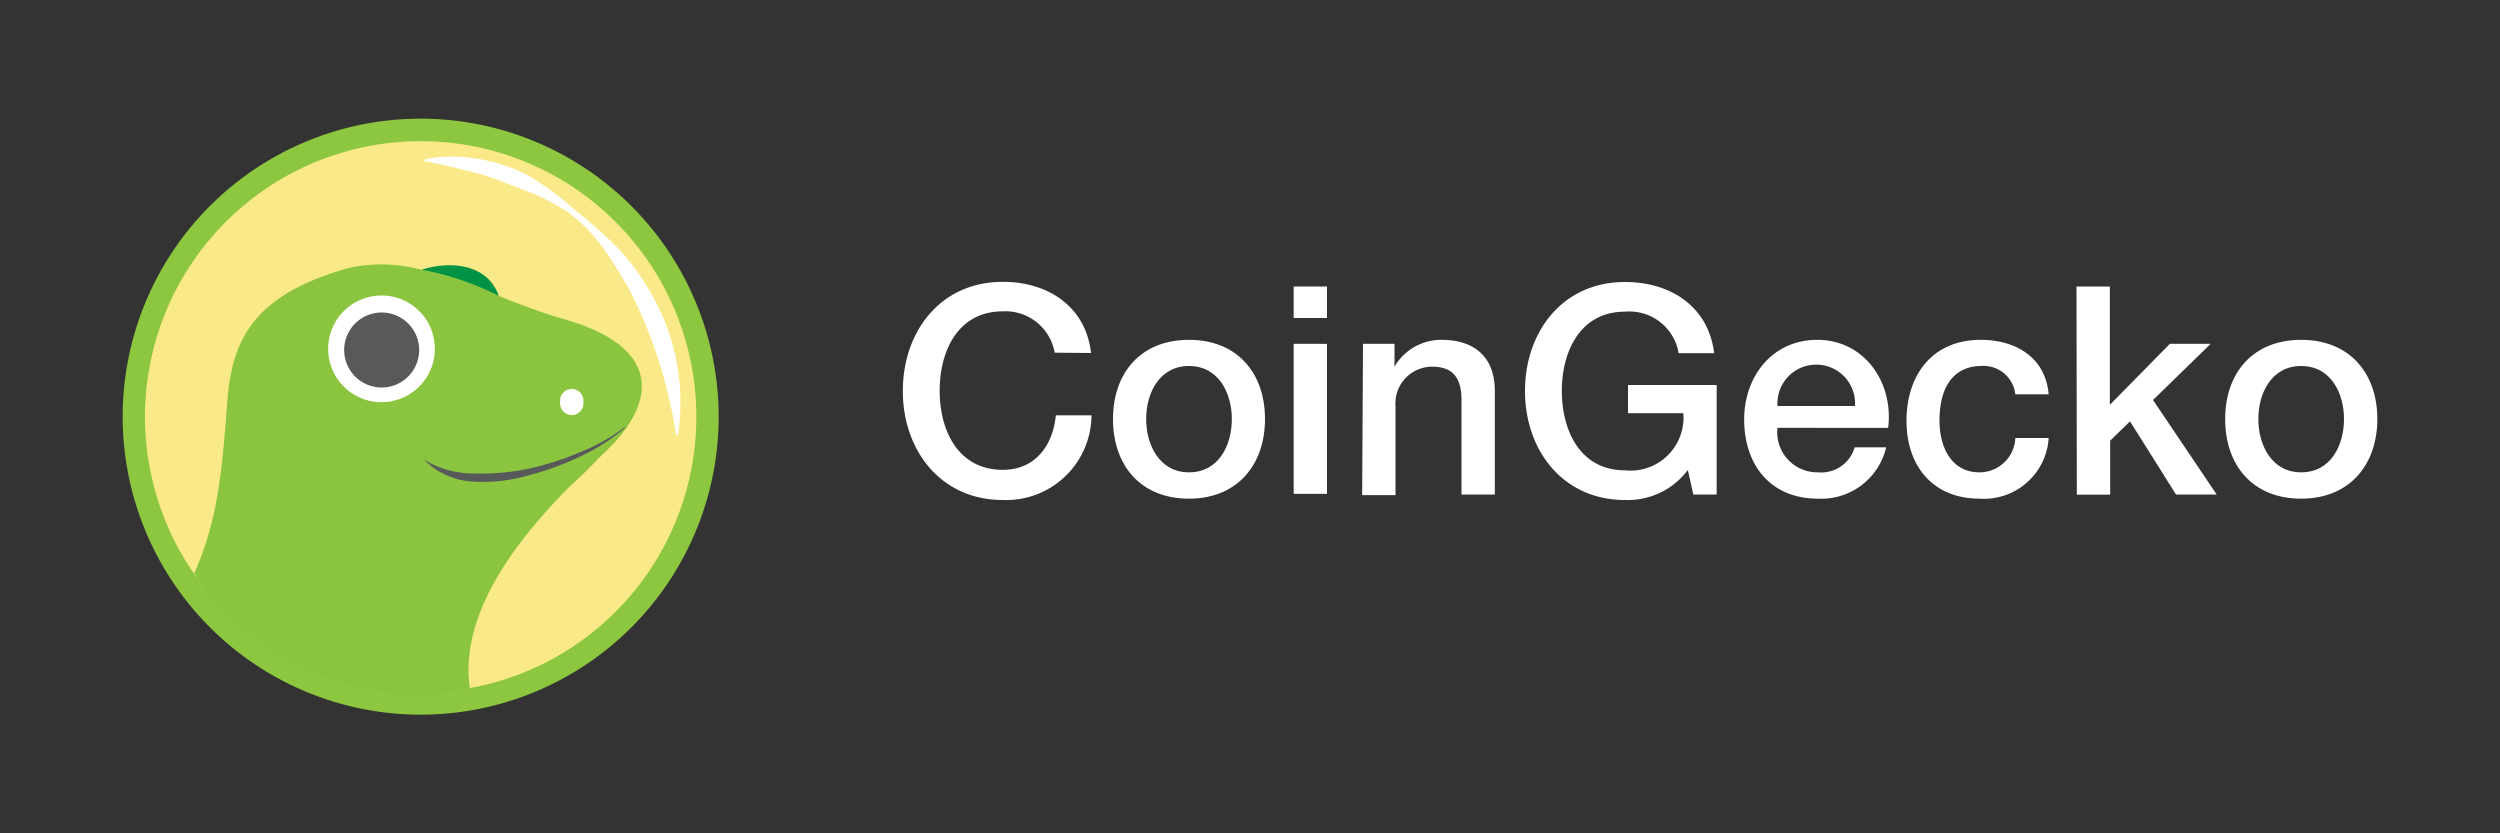 <svg id="Layer_1" data-name="Layer 1" xmlns="http://www.w3.org/2000/svg" viewBox="0 0 150 50"><rect x="0" y="0" width="150" height="50" fill="#333333" stroke="none"/><g id="Coin_Gecko_Vector_Text" data-name="Coin Gecko Vector Text"><path d="M63.28,21.16a3,3,0,0,0-3.11-2.48c-2.68,0-3.79,2.36-3.79,4.76s1.11,4.75,3.79,4.75c1.94,0,3-1.45,3.18-3.27h2.14A5.12,5.12,0,0,1,60.17,30c-3.74,0-6-3-6-6.54s2.23-6.55,6-6.55c2.81,0,5,1.57,5.29,4.27Z" fill="#fff"/><path d="M66.78,25.14c0-2.76,1.66-4.75,4.56-4.75s4.56,2,4.56,4.75-1.66,4.78-4.56,4.78S66.78,27.93,66.78,25.14Zm7.13,0c0-1.55-.79-3.18-2.57-3.18s-2.57,1.63-2.57,3.18.79,3.2,2.57,3.2S73.91,26.72,73.91,25.14Z" fill="#fff"/><path d="M77.62,17.19h2v1.89h-2Zm0,3.44h2v9h-2Z" fill="#fff"/><path d="M81.78,20.63h1.89V22l0,0a3.25,3.25,0,0,1,2.82-1.61c2,0,3.2,1.05,3.2,3.07v6.21h-2V24c0-1.42-.6-2-1.77-2a2.21,2.21,0,0,0-2.19,2.38v5.33h-2Z" fill="#fff"/><path d="M103,29.67h-1.4l-.33-1.47A4.5,4.5,0,0,1,97.5,30c-3.74,0-6-3-6-6.54s2.24-6.54,6-6.54c2.72,0,5,1.45,5.35,4.27h-2.13a3,3,0,0,0-3.22-2.49c-2.67,0-3.79,2.36-3.79,4.76s1.12,4.76,3.79,4.76a3.18,3.18,0,0,0,3.5-3.43H97.68V23.1H103Z" fill="#fff"/><path d="M106.65,25.67a2.4,2.4,0,0,0,2.43,2.67,2.09,2.09,0,0,0,2.2-1.5h1.89a4,4,0,0,1-4.09,3.08c-2.83,0-4.43-2-4.43-4.76,0-2.57,1.69-4.77,4.38-4.77,2.85,0,4.59,2.57,4.26,5.28Zm4.65-1.31a2.33,2.33,0,1,0-4.65,0Z" fill="#fff"/><path d="M120.92,23.66a1.92,1.92,0,0,0-2.07-1.7c-1,0-2.48.54-2.48,3.29,0,1.5.66,3.09,2.4,3.09a2.15,2.15,0,0,0,2.15-2.06h2a3.89,3.89,0,0,1-4.14,3.64c-2.84,0-4.39-2-4.39-4.67s1.48-4.86,4.46-4.86c2.09,0,3.88,1.05,4.07,3.27Z" fill="#fff"/><path d="M124.59,17.19h2v7.1l3.6-3.66h2.45L129.18,24,133,29.67h-2.44l-2.76-4.39-1.19,1.16v3.24h-2Z" fill="#fff"/><path d="M133.51,25.14c0-2.76,1.66-4.75,4.56-4.75s4.57,2,4.57,4.75-1.67,4.78-4.57,4.78S133.51,27.93,133.51,25.14Zm7.13,0c0-1.55-.79-3.18-2.57-3.18s-2.57,1.63-2.57,3.18.79,3.2,2.57,3.2S140.64,26.72,140.64,25.14Z" fill="#fff"/></g><g id="Coin_Gecko_AI" data-name="Coin Gecko AI"><path d="M43.12,24.92a17.88,17.88,0,1,1-18-17.8h0A17.89,17.89,0,0,1,43.12,24.92Z" fill="#8dc63f"/><path d="M41.78,24.93A16.54,16.54,0,1,1,25.17,8.47h0A16.54,16.54,0,0,1,41.78,24.93Z" fill="#f9e988"/><path d="M25.54,9.54a8.94,8.94,0,0,1,3.18,0,9.66,9.66,0,0,1,3,1,18.42,18.42,0,0,1,2.57,1.88c.81.66,1.61,1.33,2.38,2.07a12.3,12.3,0,0,1,2,2.46,14.2,14.2,0,0,1,1.42,2.87,13.15,13.15,0,0,1,.59,6.3h-.11a28.84,28.84,0,0,0-1.55-5.91,25,25,0,0,0-1.22-2.75,28.53,28.53,0,0,0-1.61-2.58,9.51,9.51,0,0,0-2.16-2.18,12.92,12.92,0,0,0-2.74-1.35c-.93-.37-1.86-.75-2.83-1s-2-.49-3-.69Z" fill="#fff"/><path d="M33.63,19.09c-1.2-.35-2.45-.84-3.71-1.33a2.57,2.57,0,0,0-.91-1.2c-.83-.71-2.37-.69-3.71-.37A9.22,9.22,0,0,0,21,16.06C9.54,19.2,16,26.89,11.83,34.61c.59,1.27,7,8.66,16.35,6.68,0,0-3.19-7.66,4-11.33C38,27,42.22,21.43,33.63,19.09Z" fill="#8bc53f"/><path d="M35,24.12a.7.7,0,1,1-1.39,0,.7.7,0,1,1,1.39,0Z" fill="#fff"/><path d="M25.3,16.18a17.18,17.18,0,0,1,4.62,1.57c-.64-1.88-2.82-2.13-4.62-1.57Z" fill="#009345"/><path d="M26.09,20.93a3.2,3.2,0,1,1-3.19-3.2h0a3.19,3.19,0,0,1,3.19,3.2Z" fill="#fff"/><path d="M25.15,21a2.25,2.25,0,1,1-2.25-2.25h0A2.25,2.25,0,0,1,25.15,21Z" fill="#58595b"/><path d="M37.63,25.53a16,16,0,0,1-9.72,3.21c-1.95,0-2.35-2.07-3.64-1.06a9.26,9.26,0,0,1-4.89,1.61,6.07,6.07,0,0,1-5.73-5.17c-.34,4-.51,6.92-2,10.29,3,4.77,10.09,8.45,16.54,6.86-.7-4.84,3.53-9.57,5.91-12a32.14,32.14,0,0,0,3.54-3.74Z" fill="#8bc53f"/><path d="M37.53,25.65a11.93,11.93,0,0,1-2.74,1.75,16.84,16.84,0,0,1-3.07,1.12,9.78,9.78,0,0,1-3.28.38,4.46,4.46,0,0,1-3-1.32l0,0a5.73,5.73,0,0,0,3,.83,14.38,14.38,0,0,0,3.14-.26,17,17,0,0,0,3.06-.95,11.49,11.49,0,0,0,2.81-1.55Z" fill="#58595b"/></g></svg>